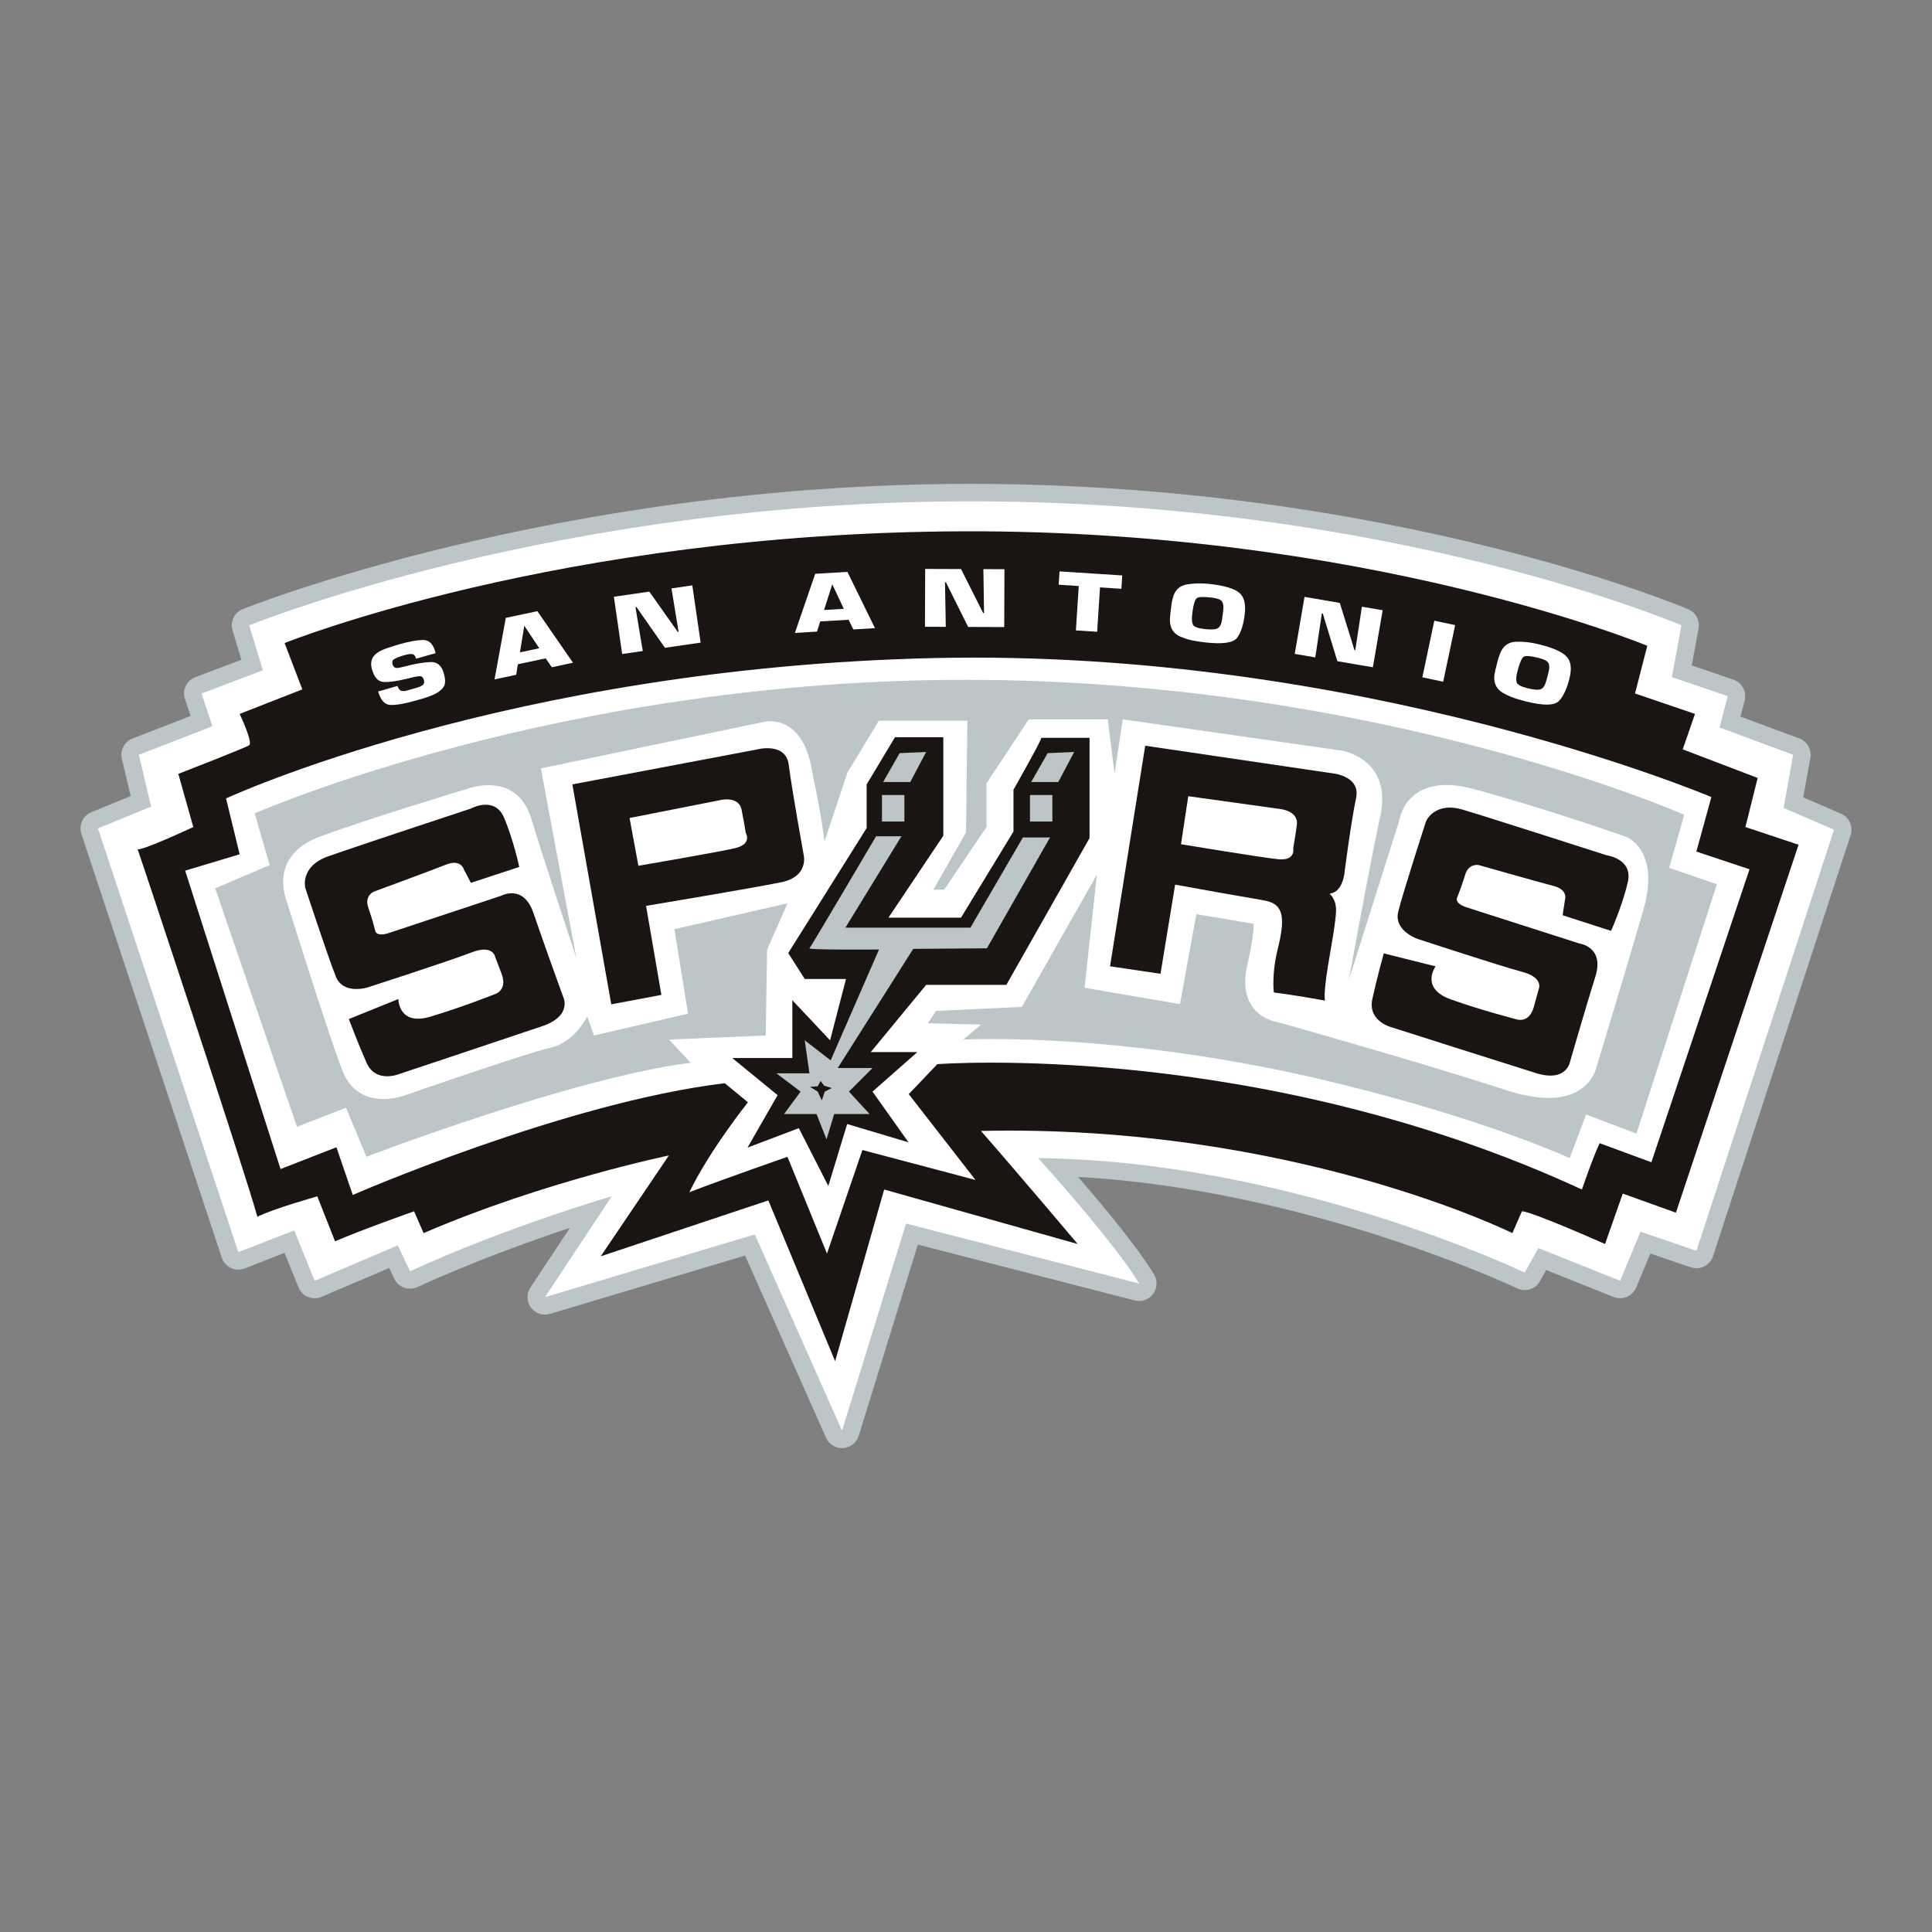 <?xml version="1.0" encoding="utf-8"?>
<!-- Designed by Vexels.com - 2016 All Rights Reserved - https://vexels.com/terms-and-conditions/  -->

<svg version="1.1" id="Layer_1" xmlns="http://www.w3.org/2000/svg" xmlns:xlink="http://www.w3.org/1999/xlink" x="0px" y="0px"
	 width="1200px" height="1200px" viewBox="0 0 1200 1200" enable-background="new 0 0 1200 1200" xml:space="preserve">
<rect x="0" y="0" width="1200" height="1200" fill="#808080" stroke="none"/>
<g>
	<path fill="#BCC5C7" d="M1143.462,505.406l-23.437-10.142l4.41-24.555c0.93-5.158-1.983-10.244-6.909-12.075l-36.499-13.513
		l2.601-9.982c1.424-5.492-1.613-11.159-6.988-12.99l-25.848-8.834l4.228-22.957c0.916-4.984-1.729-9.924-6.371-11.929
		c-1.794-0.77-181.942-77.066-441.842-77.88l-4.141-0.014c-257.714,0-450.044,77.051-451.961,77.836
		c-5.188,2.107-7.912,7.816-6.285,13.178l5.529,18.235l-28.609,10.81c-5.448,2.049-8.29,8.05-6.451,13.571l3.509,10.519
		l-36.092,14.036c-5.034,1.948-7.868,7.338-6.618,12.598l5.485,23.146l-24.446,10.026c-5.268,2.165-7.963,8.035-6.175,13.44
		l87.207,263.235c0.93,2.819,2.979,5.129,5.674,6.393c2.689,1.264,5.783,1.366,8.558,0.29l24.73-9.662l8.675,21.403
		c1.097,2.702,3.225,4.838,5.906,5.957c2.703,1.105,5.718,1.09,8.391-0.043l42.071-17.944c0.872,1.86,1.904,4.039,3.11,6.625
		c2.514,5.39,8.906,7.759,14.341,5.26c34.574-15.837,70.571-28.74,94.77-36.818l-24.541,37.065
		c-2.52,3.807-2.383,8.791,0.335,12.438c2.709,3.676,7.446,5.245,11.812,3.938l121.2-36.208l50.302,113.168
		c1.743,3.923,5.637,6.436,9.902,6.436c0.211,0,0.429,0,0.646-0.014c4.504-0.262,8.384-3.313,9.721-7.613l36.724-118.792
		l134.726,34.668c4.192,1.09,8.587-0.421,11.239-3.821c2.659-3.4,3.044-8.05,0.995-11.842c-0.422-0.77-9.604-17.392-47.411-61.025
		c143.357,7.976,271.372,68.551,272.723,69.19c5.172,2.485,11.377,0.509,14.159-4.504l3.829-6.887l41.91,16.767
		c5.515,2.209,11.762-0.436,14.036-5.899l8.79-21.097l25.1,8.558c2.747,0.944,5.747,0.741,8.34-0.552
		c2.594-1.294,4.563-3.575,5.463-6.335l85.478-261.549C1151.199,513.397,1148.605,507.629,1143.462,505.406z"/>
	<path fill="#FFFFFF" d="M60.845,514.516l33.012-13.542l-7.621-32.154l45.71-17.77l-6.771-20.313l38.083-14.399l-8.464-27.926
		c0,0,191.291-77.851,451.976-77.022c260.685,0.828,437.584,77.007,437.584,77.007l-5.921,32.169l34.705,11.842l-5.085,19.47
		l45.71,16.927l-5.928,33.012l31.327,13.542l-85.479,261.535l-34.704-11.842l-12.692,30.469l-50.788-20.313l-8.464,15.227
		c0,0-144.723-69.394-302.16-71.094c51.639,57.567,62.637,77.88,62.637,77.88l-144.731-37.254l-39.782,128.657l-54.167-121.886
		l-130.346,38.94l41.468-62.637c0,0-64.323,18.627-125.261,46.553c-5.928-12.685-7.621-16.07-7.621-16.07l-51.632,21.998
		l-12.699-31.312l-34.697,13.542L60.845,514.516z"/>
	<path fill="#1A1413" d="M85.364,527.215c0.043,2.673,34.704-13.527,34.704-13.527l-9.306-33.026c0,0,41.468-16.085,44.01-17.77
		c2.543-1.686-5.927-19.47-5.927-19.47l38.939-15.227l-11.013-28.783c0,0,170.128-68.552,421.507-69.409
		c251.379-0.843,424.886,71.109,424.886,71.109l-7.621,29.626l37.239,12.685l-7.613,22.013l46.553,17.77l-7.613,30.483
		l33.004,10.999l-76.172,228.524l-33.012-11.857l-11.006,31.327c0,0-45.703-20.328-51.631-20.328
		c-5.921,13.556-5.921,13.556-5.921,13.556s-136.267-67.709-330.094-63.48c23.698,27.083,60.095,70.252,60.095,70.252
		l-120.19-33.854l-30.469,106.648l-41.475-99.877l-104.105,34.697l42.318-62.623c0,0-77.858,16.084-152.345,48.239
		c-5.921-13.542-5.921-13.542-5.921-13.542s-31.318,10.999-49.088,18.627c-11.006-27.926-11.006-27.926-11.006-27.926
		s-27.091,7.613-37.247,12.685C153.08,730.37,85.349,526.373,85.364,527.215z"/>
	<path fill="#FFFFFF" d="M115.004,540.771l59.238,185.356l34.711-13.542l10.157,29.627c0,0,132.031-57.553,231.066-69.409
		c14.384,11.856,14.384,11.856,14.384,11.856s-23.705,29.612-36.397,55.852c22.013-8.456,60.945-21.998,60.945-21.998l24.548,60.095
		l21.998-64.323l70.251,18.612l-41.468-53.324l17.77-18.612c0,0,198.905-15.241,400.344,77.865
		c7.621-22.013,11.006-28.784,11.006-28.784l32.154,11.857l60.944-181.97l-33.004-11.014l9.314-33.854
		c0,0-217.518-92.263-482.445-86.336c-264.92,5.928-440.12,87.179-440.12,87.179l8.456,34.697L115.004,540.771z"/>
	<path fill="#BCC5C7" d="M133.661,551.756l50.781,148.116l30.476-11.857l12.692,30.469c0,0,127.803-49.081,201.44-58.395
		c-13.542-14.384-13.542-14.384-13.542-14.384l60.095-2.543l0.843-53.324l12.699-28.783l-70.251,16.084l8.47,52.481l-58.402,13.542
		l-4.235-11.856c0,0-7.621,16.084-22.855,19.469c-15.227,3.386-90.564,29.627-90.564,29.627s-28.776,10.999-38.932-16.084
		c-10.149-27.084-34.697-105.791-34.697-105.791s-11.006-27.098,21.156-38.94c32.161-11.857,91.414-29.626,91.414-29.626
		s30.469-11.842,39.782,18.627c9.299,30.469,27.926,86.335,27.926,86.335l-22.005-117.662l137.967-28.769
		c0,0,24.541-6.77,30.469,30.469C512,515.345,512,522.973,512,522.973l14.385-43.168l19.47-32.154h55.017l-0.85,69.394
		l-20.313,35.554h6.771l26.24-38.94v-27.083l26.241-39.783h49.088l4.236,33.854l5.078-33.854l136.267,19.47
		c0,0,31.311,5.085,23.698,40.625c-7.621,35.554-19.47,101.577-19.47,101.577l31.319-99.035c0,0,4.235-30.469,45.703-19.469
		c41.475,11.013,94.792,29.626,94.792,29.626s22.013,7.613,11.014,45.71c-11.014,38.083-28.784,96.492-28.784,96.492
		s-5.071,32.154-56.709,15.227c-51.624-16.927-142.195-42.311-142.195-42.311s-24.548-3.386-18.62-33.854
		c5.085-22.013,4.235-27.098,4.235-27.098l-35.547-5.928l-10.156,55.866l-59.253-10.156l7.621-70.251l-46.561,82.107l-53.309,2.529
		l-5.085,7.628l33.012,0.843l-11.006,9.313c0,0,107.498-5.928,248.843,31.312c82.093,21.155,127.804,42.325,127.804,42.325
		l10.156-27.083l31.312,11.842l49.939-154.887l-29.619-10.156l9.314-33.012c0,0-187.892-82.95-442.656-83.793
		c-254.771-0.843-445.205,82.95-445.205,82.95l9.306,32.155L133.661,551.756z"/>
	<path fill="#1A1413" d="M541.931,678.02l27.839-24.541h-28.929l34.421-41.759h49.808l51.668-91.188v-62.26c0,0-31.13,0-30.033,0
		s-17.218,32.227-17.218,32.227v26.008l-32.59,53.469h-45.05l34.065-50.912v-61.156H555.88l-17.581,29.292v27.112l-48.711,77.647
		l10.25,16.099h25.638l-9.902,38.097l-23.436-24.904v35.888h-37.356l28.202,23.073l-18.685,32.59l31.864-12.089l18.315,35.903
		l11.718-38.46l38.09,11.362L541.931,678.02z"/>
	<path fill="#1A1413" d="M216.669,632.962l30.759-12.452c0,0,0,16.854,19.782,10.984c19.775-5.855,39.92-13.919,39.92-13.919
		s8.427-2.195,4.395-12.815c-4.032-10.621-4.032-10.621-4.032-10.621s-1.467-7.686-14.646-2.558
		c-13.186,5.114-64.09,21.606-64.09,21.606s-15.387,5.129-20.146-6.596c-4.758-11.711-19.041-55.3-19.041-55.3
		s-3.299-13.179,14.283-19.412s88.624-29.67,88.624-29.67s14.653-8.049,20.508,5.492c5.863,13.556,9.532,30.774,9.532,30.774
		l-30.04,9.881l-4.395-8.413c0,0-1.831-6.596-10.985-2.935s-45.042,16.854-45.042,16.854s-5.87,2.558-3.298,9.88
		c2.557,7.323,4.388,14.646,4.388,14.646s0.741,3.662,8.427,1.104c7.686-2.557,69.583-23.073,69.583-23.073
		s13.92-7.687,20.153,10.621c6.219,18.307,18.308,51.639,18.308,51.639s6.596,12.089-12.816,18.685
		c-19.412,6.582-88.632,29.655-88.632,29.655s-14.653,6.233-20.516-6.959C222.728,648.989,216.669,632.962,216.669,632.962z"/>
	<path fill="#1A1413" d="M859.479,592.163l32.19,8.064c0,0-9.924,13.615,9.503,20.531c19.433,6.916,40.457,12.278,40.457,12.278
		s8.101,3.197,11.101-7.759c3.008-10.955,3.008-10.955,3.008-10.955s3.342-7.076-10.331-10.709
		c-13.672-3.618-64.511-20.313-64.511-20.313s-15.445-4.911-12.394-17.188c3.066-12.278,17.203-55.91,17.203-55.91
		s5.107-12.583,22.986-7.265c17.871,5.332,89.082,28.26,89.082,28.26s16.578,2.122,13.331,16.535
		c-3.247,14.384-10.432,30.454-10.432,30.454l-30.092-9.706l1.417-9.4c0,0,2.397-6.393-7.157-8.834
		c-9.553-2.442-46.32-12.932-46.32-12.932s-6.255-1.381-8.493,6.044c-2.238,7.424-5.078,14.428-5.078,14.428
		s-1.57,3.386,6.153,5.841c7.73,2.47,69.823,22.376,69.823,22.376s15.772,1.991,10.018,20.444
		c-5.761,18.467-15.633,52.525-15.633,52.525s-1.802,13.643-21.374,7.526c-19.557-6.102-89.081-28.26-89.081-28.26
		s-15.51-3.589-12.467-17.712C854.931,608.683,859.479,592.163,859.479,592.163z"/>
	<path fill="#1A1413" d="M499.069,530.426c0,0-7.331-40.654-9.161-55.314c-1.83-14.646-20.145-9.517-20.145-9.517l-114.261,21.606
		l24.17,136.608l31.13-5.855l-9.524-55.3c0,0,65.929-10.984,83.873-14.66C503.093,544.332,499.069,530.426,499.069,530.426z
		 M456.555,526.809c-10.985,2.572-60.037,10.941-60.037,10.941l-5.492-29.67l55.663-10.985c0,0,12.089-3.298,13.92,5.856
		c1.831,9.153,2.564,14.283,2.564,14.283S467.547,524.237,456.555,526.809z"/>
	<path fill="#1A1413" d="M826.358,480.139l-115.046-16.956l-21.846,137.001l31.341,4.649l9.089-55.373
		c45.434,8.282,44.687,7.773,56.281,10.026c11.813,2.296,11.901,12.045,7.338,30.483c-3.778,15.256-2.325,26.459-2.325,26.459
		s15.459,2.005,31.806,5.071c-1.446-7.236,4.337-34.697,5.782-45.536c1.439-10.839,2.165-15.183-2.892-20.967
		c8.667-0.726,9.393-14.457,9.393-14.457s3.931-30.367,6.997-44.81C845.334,481.286,826.358,480.139,826.358,480.139z
		 M805.486,512.438c-1.264,9.256-2.252,14.355-2.252,14.355s1.838,8.05-9.386,6.873c-11.224-1.163-60.313-9.299-60.313-9.299
		l4.519-29.83l56.194,7.817C794.247,502.355,806.743,503.198,805.486,512.438z"/>
	<polygon fill="#BCC5C7" points="558.786,467.789 548.528,485.733 565.383,485.733 575.263,467.062 	"/>
	<rect x="547.802" y="493.797" fill="#BCC5C7" width="13.92" height="16.476"/>
	<polygon fill="#BCC5C7" points="650.722,467.789 640.472,485.733 657.312,485.733 667.207,467.062 	"/>
	<rect x="639.731" y="493.797" fill="#BCC5C7" width="13.92" height="16.476"/>
	<path fill="#BCC5C7" d="M544.14,519.427h15.75l-34.799,56.768h77.647l32.598-56.027h16.847l-39.201,68.842l-45.768,0.363
		l-46.888,73.986h21.613l-14.653,14.66l12.815,13.905h-21.969l-4.765,15.75l-6.219-15.75h-20.145l10.251-13.905l-15.009-11.363
		h20.501l-2.92-20.501l16.106,12.452l30.04-68.857c0,0-44.323,0.363-43.226-0.741C503.849,587.92,544.14,519.427,544.14,519.427z"/>
	<polygon fill="#1A1413" points="509.705,671.422 507.874,674.721 503.108,675.084 507.874,678.02 510.438,683.497 512.269,678.02 
		516.664,675.811 511.906,674.343 	"/>
	<g>
		<g>
			<path fill="#FFFFFF" d="M270.531,405.703l-12.089,3.429c-0.494-1.729-1.271-2.674-2.354-2.862
				c-1.075-0.175-2.747,0.058-5.028,0.697l-1.279,0.378c-0.087,0.058-0.174,0.102-0.269,0.131c-0.094,0.014-0.196,0.043-0.283,0.072
				c-1.569,0.451-2.964,1.018-4.199,1.715c-1.242,0.712-1.649,1.773-1.25,3.197c0.305,1.075,0.806,1.787,1.497,2.151
				c0.697,0.363,1.809,0.363,3.342,0c0.726-0.175,1.467-0.335,2.238-0.524c0.77-0.174,1.54-0.363,2.302-0.537
				c0.094-0.029,0.189-0.058,0.283-0.087c0.094-0.015,0.218-0.059,0.363-0.102c4.824-1.221,9.321-1.933,13.484-2.151
				c4.17-0.218,6.924,2.049,8.268,6.785c0.138,0.48,0.283,0.974,0.421,1.468c0.145,0.494,0.233,1.032,0.291,1.569
				c0.218,1.105,0.24,2.224,0.087,3.4c-0.16,1.162-0.712,2.252-1.657,3.255c-1.249,1.366-2.775,2.484-4.577,3.356
				c-1.802,0.858-3.691,1.613-5.666,2.253c-0.552,0.203-1.105,0.378-1.642,0.523c-0.552,0.16-1.111,0.32-1.678,0.479l-3.131,0.887
				c-6.546,1.86-11.645,2.761-15.299,2.674c-3.661-0.073-6.277-2.863-7.832-8.369l12.067-3.473c0.378,1.307,0.974,2.252,1.809,2.819
				c0.821,0.566,2.23,0.566,4.22,0l5.478-1.555c1.62-0.422,2.942-0.974,3.944-1.671c1.01-0.669,1.294-1.802,0.843-3.371
				c-0.407-1.453-1.177-2.208-2.281-2.223c-1.105-0.029-2.5,0.16-4.185,0.567c-0.087,0.029-0.175,0.058-0.247,0.073
				c-0.073,0.014-0.153,0.043-0.247,0.072c-0.814,0.189-1.599,0.378-2.34,0.552c-0.741,0.175-1.474,0.349-2.194,0.509
				c-5.565,1.366-10.04,1.962-13.44,1.802c-3.4-0.145-5.82-2.776-7.265-7.846c-0.857-3.023-0.61-5.579,0.734-7.686
				c1.352-2.122,4.09-3.894,8.246-5.332c1.352-0.465,2.724-0.916,4.112-1.366c1.38-0.45,2.761-0.872,4.133-1.264
				c5.5-1.555,10.2-2.427,14.094-2.601c3.901-0.16,6.545,2.223,7.947,7.148c0.037,0.102,0.058,0.189,0.08,0.276
				c0.029,0.087,0.051,0.175,0.072,0.247c-0.022,0.116-0.022,0.218,0.015,0.305c0.022,0.073,0.043,0.175,0.072,0.291
				L270.531,405.703z"/>
			<path fill="#FFFFFF" d="M321.639,412.576l-1.032,6.553l-13.447,2.848l7.003-38.213l19.601-4.156l22.136,32.024l-13.157,2.804
				l-3.821-5.521L321.639,412.576z M325.635,388.66l-2.688,16.534l12.008-2.557L325.635,388.66z"/>
			<path fill="#FFFFFF" d="M435.181,399.136l-22.173,3.226l-17.726-25.354l-0.588,0.087l4.555,27.272l-12.801,1.845l-5.158-35.554
				l22.012-3.196l17.683,25.034l0.509-0.073l-4.432-26.952l12.946-1.889L435.181,399.136z"/>
			<path fill="#FFFFFF" d="M509.443,385.986l-1.991,6.32l-13.731,0.828l12.619-36.745l20-1.192l17.116,34.958l-13.426,0.8
				l-2.95-6.015L509.443,385.986z M516.947,362.928l-5.122,15.953l12.264-0.726L516.947,362.928z"/>
			<path fill="#FFFFFF" d="M623.749,389.488l-22.405-0.087l-13.796-27.694h-0.588l0.487,27.636l-12.939-0.044l0.138-35.932
				l22.252,0.087l13.789,27.36h0.523l-0.421-27.316l13.091,0.058L623.749,389.488z"/>
			<path fill="#FFFFFF" d="M681.461,392.409l-13.208-0.843l1.779-27.577l-12.473-0.814l0.537-8.267l38.947,2.514l-0.53,8.281
				l-13.273-0.872L681.461,392.409z"/>
			<path fill="#FFFFFF" d="M727.512,376.28c0.087-0.741,0.196-1.453,0.327-2.165c0.131-0.712,0.291-1.424,0.48-2.136
				c0.174-0.712,0.385-1.424,0.61-2.122c1.41-3.894,4.207-6.189,8.398-6.872c4.214-0.712,8.66-0.814,13.368-0.349
				c0.247,0.029,0.494,0.073,0.741,0.102c0.24,0.029,0.48,0.044,0.727,0.073c8.471,1.002,14.268,2.731,17.399,5.216
				c3.131,2.485,4.323,6.96,3.567,13.411c-0.777,6.596-2.354,11.493-4.737,14.689c-2.383,3.182-9.081,4.141-20.095,2.848
				c-0.784-0.102-1.591-0.204-2.419-0.305c-0.836-0.131-1.657-0.247-2.485-0.378c-3.713-0.552-7.149-1.511-10.309-2.892
				c-3.168-1.38-5.158-3.647-5.971-6.77c-0.356-1.279-0.509-2.543-0.451-3.807c0.044-1.249,0.146-2.499,0.291-3.763l0.312-2.674
				C727.345,377.719,727.425,377.007,727.512,376.28z M740.727,379.811l-0.262,2.136c-0.298,2.529-0.152,4.504,0.429,5.913
				c0.574,1.395,2.899,2.34,6.96,2.819c4.511,0.523,7.417,0.334,8.74-0.582c1.322-0.901,2.165-2.877,2.514-5.913
				c0.058-0.421,0.101-0.857,0.152-1.279c0.051-0.436,0.124-0.872,0.232-1.337c0.051-0.421,0.102-0.857,0.153-1.278
				c0.044-0.436,0.102-0.858,0.146-1.294c0.283-2.383,0.021-4.185-0.77-5.405c-0.8-1.206-2.972-2.02-6.495-2.427
				c-5.085-0.596-8.165-0.465-9.241,0.436c-1.075,0.886-1.918,3.56-2.55,8.035c-0.007,0.043-0.007,0.072-0.007,0.116
				c0,0.029-0.007,0.073-0.015,0.102L740.727,379.811z"/>
			<path fill="#FFFFFF" d="M852.722,414.464l-22.071-3.778l-9.038-29.597l-0.581-0.087l-4.083,27.33l-12.758-2.194l6.073-35.409
				l21.926,3.764l9.089,29.263l0.516,0.087l4.098-27.011l12.903,2.209L852.722,414.464z"/>
			<path fill="#FFFFFF" d="M896.391,423.429l-12.939-2.746l7.425-35.148l12.946,2.732L896.391,423.429z"/>
			<path fill="#FFFFFF" d="M930.202,410.542c0.182-0.712,0.378-1.424,0.603-2.107c0.217-0.683,0.465-1.366,0.741-2.064
				c0.276-0.683,0.574-1.366,0.886-2.02c1.881-3.676,4.955-5.594,9.212-5.753c4.257-0.16,8.689,0.291,13.295,1.366
				c0.232,0.058,0.479,0.116,0.726,0.189c0.233,0.058,0.465,0.116,0.713,0.174c8.267,2.064,13.803,4.533,16.592,7.396
				c2.79,2.862,3.4,7.439,1.831,13.745c-1.613,6.451-3.807,11.101-6.582,13.963c-2.775,2.862-9.531,2.95-20.298,0.261
				c-0.763-0.189-1.547-0.392-2.354-0.61c-0.813-0.232-1.613-0.45-2.426-0.697c-3.604-1.003-6.887-2.398-9.852-4.17
				c-2.956-1.787-4.642-4.272-5.063-7.483c-0.182-1.307-0.167-2.586,0.043-3.821c0.211-1.25,0.465-2.471,0.77-3.691l0.647-2.63
				C929.853,411.937,930.028,411.254,930.202,410.542z M942.85,415.714l-0.523,2.092c-0.611,2.471-0.727,4.446-0.334,5.914
				c0.406,1.467,2.586,2.702,6.553,3.691c4.402,1.104,7.308,1.278,8.739,0.537c1.431-0.726,2.514-2.572,3.262-5.536
				c0.095-0.422,0.203-0.843,0.305-1.25c0.102-0.421,0.233-0.857,0.4-1.293c0.102-0.422,0.204-0.843,0.312-1.264
				c0.102-0.407,0.204-0.829,0.312-1.25c0.574-2.325,0.545-4.156-0.087-5.463c-0.632-1.308-2.681-2.383-6.125-3.24
				c-4.969-1.25-8.042-1.497-9.226-0.756c-1.162,0.741-2.354,3.299-3.545,7.672c-0.015,0.029-0.015,0.058-0.03,0.101
				c-0.007,0.029-0.014,0.073-0.022,0.102L942.85,415.714z"/>
		</g>
	</g>
</g>
</svg>
